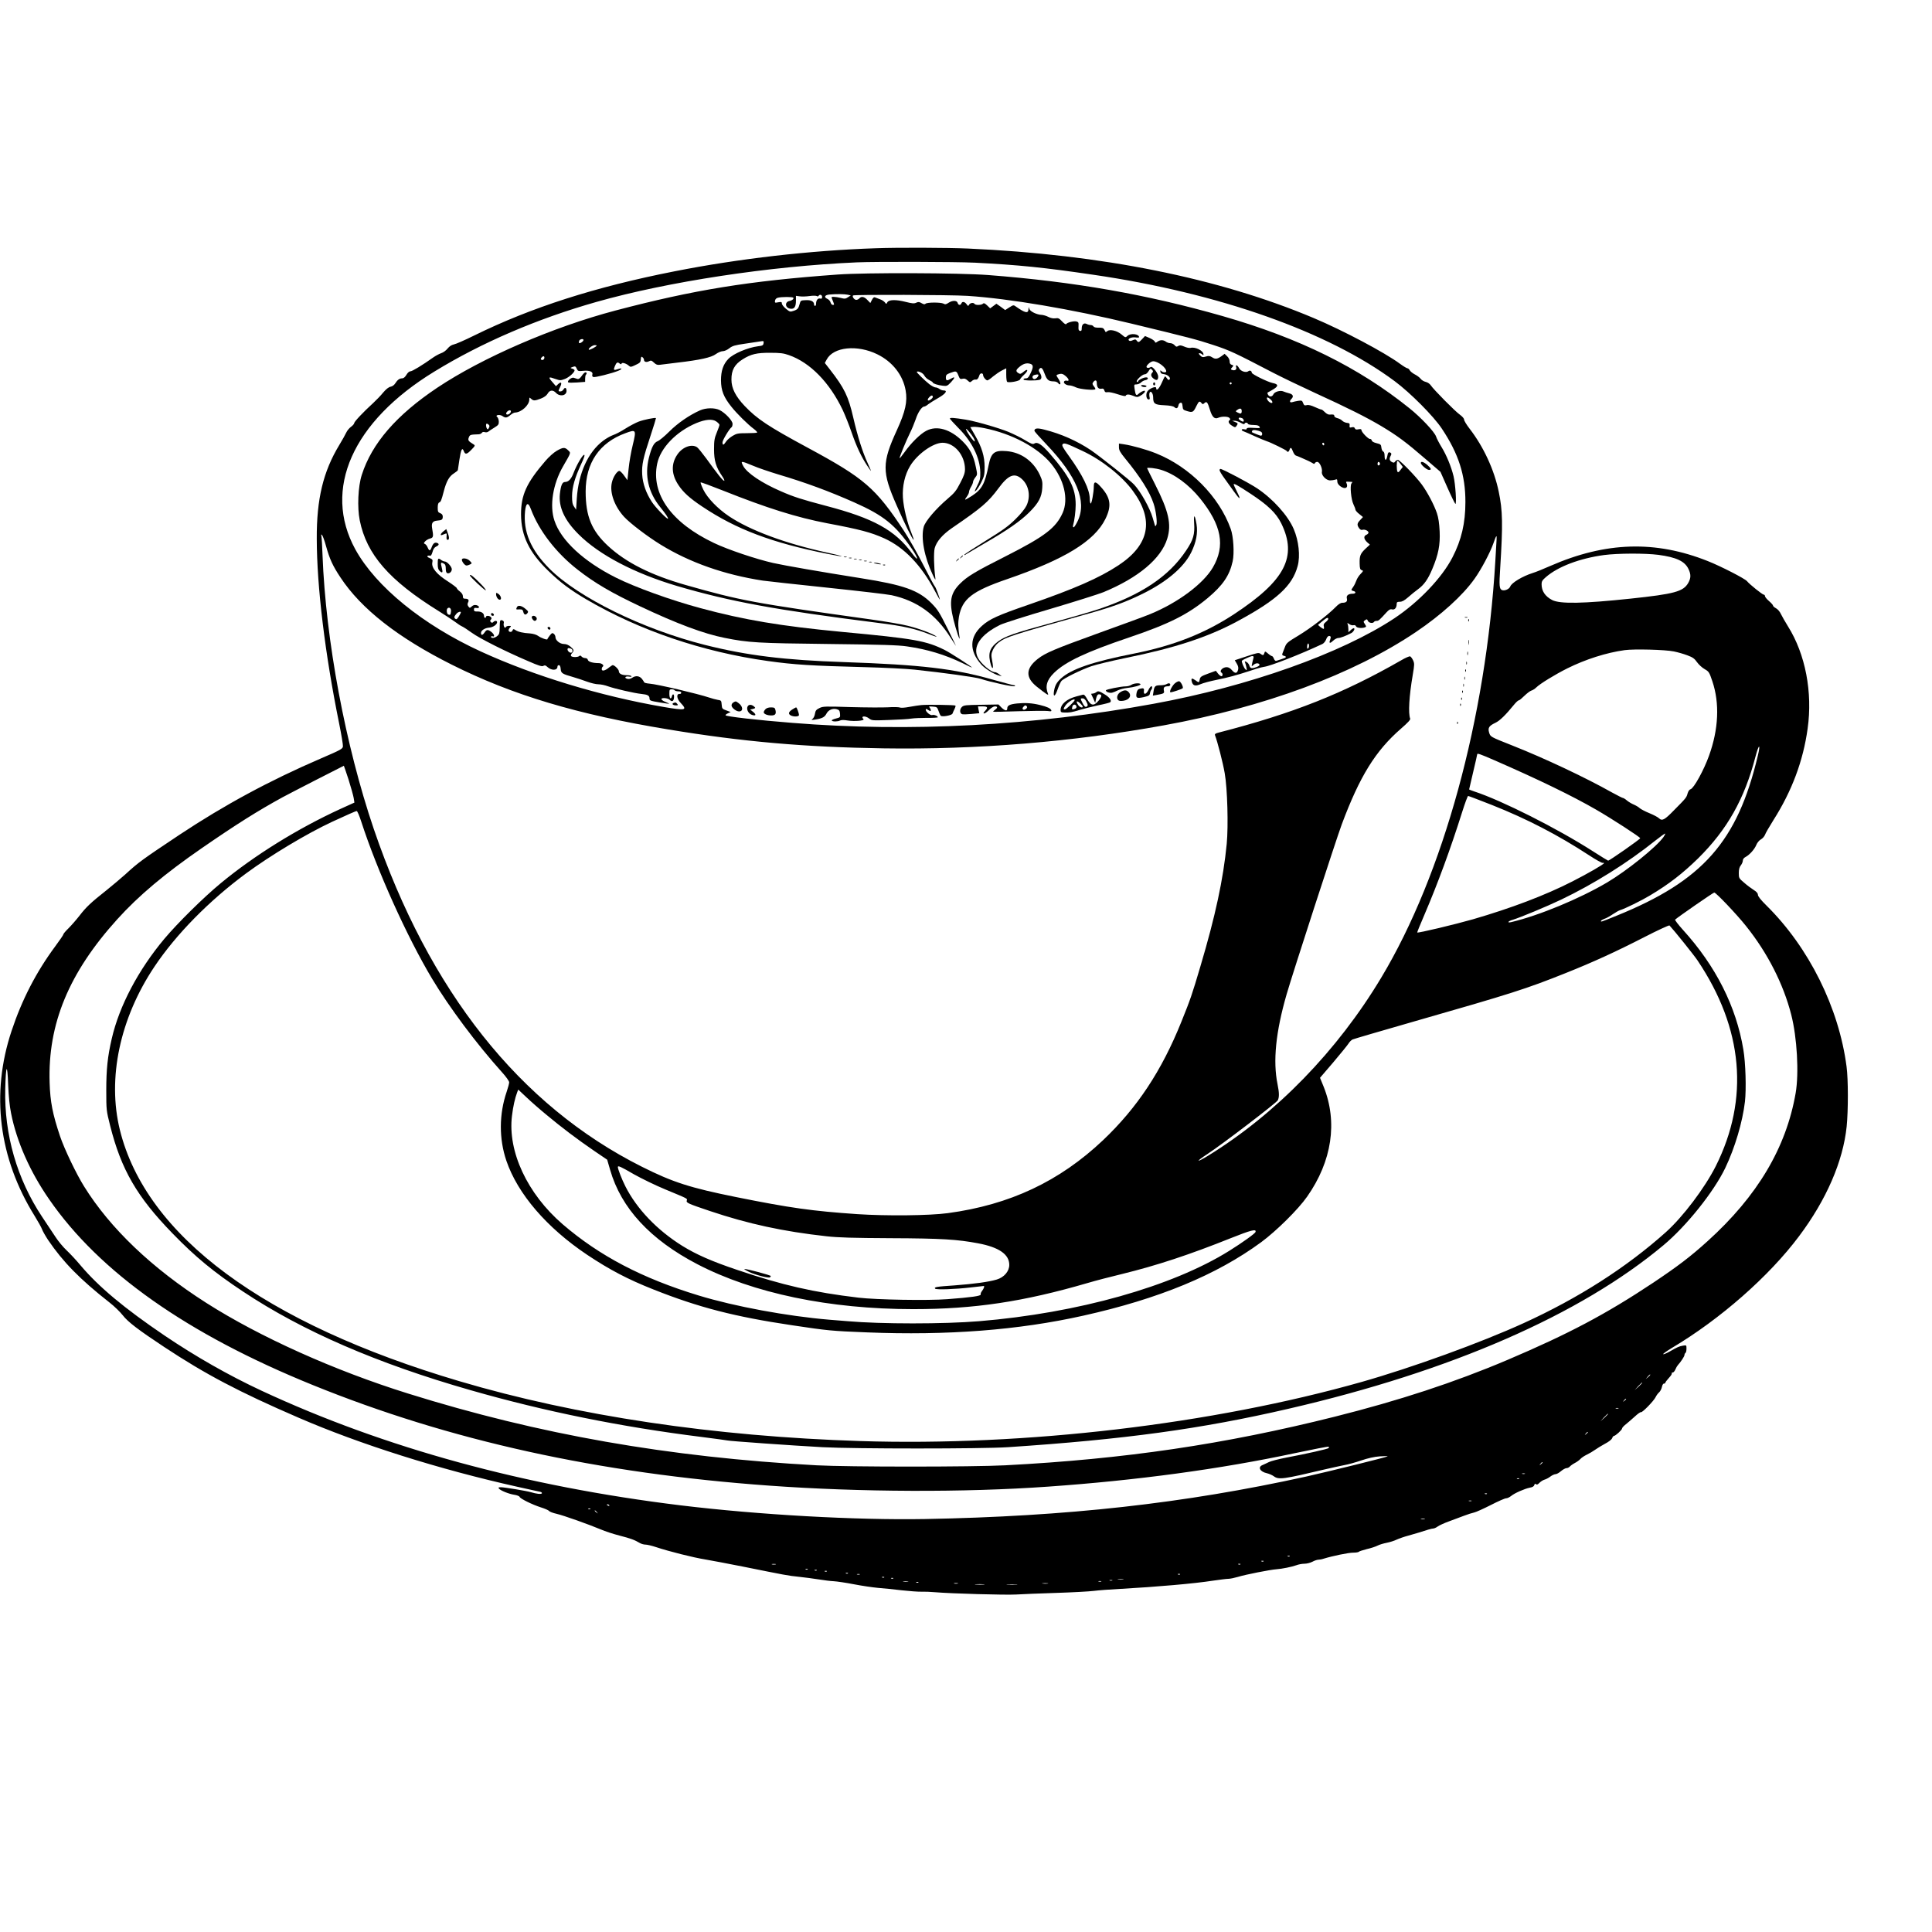 <?xml version="1.0" standalone="no"?>
<!DOCTYPE svg PUBLIC "-//W3C//DTD SVG 20010904//EN"
 "http://www.w3.org/TR/2001/REC-SVG-20010904/DTD/svg10.dtd">
<svg version="1.0" xmlns="http://www.w3.org/2000/svg"
 width="1920pt" height="1920pt" viewBox="0 0 1920 1920"
 preserveAspectRatio="xMidYMid meet">
<g transform="translate(0,1920) scale(0.1,-0.1)"
fill="#000000" stroke="none">
<path d="M8705 16733 c-654 -22 -1362 -103 -2000 -229 -789 -155 -1425 -359
-1992 -638 -93 -46 -184 -86 -203 -89 -23 -5 -44 -19 -62 -41 -15 -19 -44 -40
-64 -46 -20 -7 -55 -26 -78 -42 -110 -78 -209 -138 -227 -138 -12 0 -28 -14
-40 -35 -14 -23 -28 -35 -43 -35 -26 0 -46 -15 -69 -51 -9 -15 -28 -29 -45
-32 -20 -4 -45 -24 -74 -58 -23 -29 -68 -75 -98 -103 -102 -93 -190 -187 -190
-201 0 -7 -14 -24 -31 -36 -17 -12 -39 -38 -48 -58 -9 -20 -40 -75 -69 -123
-160 -264 -226 -537 -224 -933 1 -478 82 -1144 223 -1838 22 -109 39 -210 37
-225 -3 -24 -20 -34 -218 -119 -513 -221 -960 -463 -1405 -758 -372 -248 -406
-272 -539 -394 -45 -40 -130 -112 -190 -160 -152 -120 -200 -165 -266 -251
-32 -41 -81 -97 -109 -125 -28 -27 -51 -54 -51 -60 0 -6 -36 -59 -80 -118
-190 -257 -331 -529 -435 -842 -208 -624 -128 -1265 230 -1840 34 -55 67 -114
73 -132 6 -17 33 -65 60 -106 148 -218 317 -391 609 -620 48 -37 107 -95 133
-128 51 -66 153 -144 410 -314 411 -272 745 -448 1335 -703 611 -265 1399
-514 2175 -687 113 -25 215 -48 228 -50 13 -3 20 -10 17 -16 -7 -10 -55 -5
-110 12 -44 13 -262 49 -297 49 -25 0 -28 -3 -19 -14 17 -20 99 -53 153 -61
26 -4 49 -13 52 -21 7 -18 124 -76 211 -104 39 -12 75 -28 81 -35 5 -8 39 -21
75 -29 70 -16 319 -105 439 -155 41 -18 126 -46 189 -62 109 -28 147 -42 201
-74 14 -8 38 -15 55 -15 16 0 63 -11 105 -25 126 -42 371 -104 491 -123 63
-11 229 -42 369 -70 427 -86 451 -91 560 -102 58 -6 146 -18 197 -26 51 -8
118 -17 150 -18 32 -2 121 -15 198 -30 77 -15 185 -31 240 -36 55 -4 161 -15
235 -24 74 -8 162 -15 195 -14 33 1 94 -1 135 -5 163 -14 701 -29 807 -23 62
4 242 11 400 16 158 5 326 14 373 20 47 6 166 15 265 20 359 20 738 53 915 81
69 10 140 19 157 19 18 0 61 9 95 19 73 23 324 72 383 76 57 4 154 24 198 40
20 8 57 15 80 15 23 0 59 9 80 20 20 11 47 20 59 20 12 0 35 4 52 10 87 27
247 60 293 60 28 0 54 4 57 9 3 4 38 16 78 26 40 9 89 25 108 35 19 10 60 22
91 28 31 6 76 20 100 32 24 11 76 29 114 39 39 11 84 24 100 29 86 28 134 42
149 42 9 0 29 9 44 20 15 11 65 34 112 51 47 18 114 43 150 56 36 14 81 28
100 32 19 4 94 38 165 74 72 37 140 67 152 67 12 0 34 10 50 23 35 29 136 73
187 83 26 4 40 13 44 26 3 13 8 16 17 8 8 -7 18 -3 34 14 13 13 35 27 49 31
15 4 41 17 59 31 17 13 41 24 52 24 11 0 36 14 54 30 19 16 44 30 55 30 11 0
25 7 33 16 7 8 29 24 48 34 20 10 45 28 56 40 11 13 40 32 65 44 25 12 61 33
80 47 19 14 64 41 98 60 39 20 67 42 73 56 5 13 13 23 18 23 15 0 81 60 81 74
0 7 17 26 38 42 20 16 60 51 89 77 29 27 56 46 61 43 11 -7 126 110 145 149 8
17 24 39 36 49 11 10 23 34 27 52 3 19 12 34 20 34 8 0 14 4 14 9 0 5 16 26
35 47 19 20 32 40 29 45 -3 5 1 9 9 9 8 0 20 14 27 31 7 17 18 36 24 42 29 32
66 87 66 101 0 8 5 18 10 21 6 3 10 22 10 42 0 35 0 36 -35 30 -37 -6 -55 -14
-137 -61 -27 -15 -53 -26 -59 -24 -7 2 33 30 87 63 478 284 965 711 1263 1110
271 361 437 743 473 1090 16 160 16 468 -1 595 -76 584 -373 1183 -795 1600
-57 56 -86 93 -86 107 0 16 -13 31 -42 49 -24 15 -67 47 -95 72 -51 43 -53 46
-53 96 0 35 6 59 20 76 11 14 20 35 20 47 0 14 10 28 28 37 39 21 88 75 106
119 8 21 28 45 45 55 17 9 35 30 41 45 5 16 43 81 83 145 185 291 297 591 341
911 51 361 -22 740 -195 1016 -27 44 -59 99 -70 122 -11 25 -32 49 -49 58 -17
9 -30 21 -30 27 0 6 -18 26 -40 45 -22 19 -40 41 -40 49 0 8 -5 14 -11 14 -14
0 -142 103 -167 134 -21 26 -263 150 -390 200 -522 208 -1016 192 -1565 -48
-67 -30 -147 -62 -177 -71 -100 -32 -207 -96 -221 -133 -10 -26 -53 -45 -80
-37 -29 10 -32 41 -20 222 27 431 25 568 -15 758 -45 217 -150 444 -288 623
-31 40 -56 81 -56 92 0 11 -17 31 -42 49 -45 31 -261 249 -290 293 -10 15 -32
29 -50 33 -18 4 -41 18 -51 32 -10 13 -36 32 -58 43 -21 11 -43 29 -49 40 -6
11 -16 20 -23 20 -7 0 -40 20 -73 44 -151 112 -568 333 -858 455 -944 398
-2107 632 -3436 691 -200 9 -698 11 -915 3z m975 -143 c447 -23 693 -48 1189
-121 1245 -182 2331 -566 2991 -1057 156 -116 387 -348 469 -472 166 -249 235
-463 234 -730 0 -208 -39 -376 -129 -550 -104 -202 -333 -442 -576 -604 -526
-349 -1452 -678 -2393 -850 -1195 -219 -2426 -284 -3590 -190 -345 27 -665 64
-665 76 0 5 12 14 26 20 l25 12 -43 16 c-40 14 -43 18 -46 57 -3 40 -5 43 -40
48 -20 4 -57 13 -82 22 -117 39 -521 134 -595 139 -27 2 -51 8 -53 13 -2 6
-12 21 -23 35 -24 30 -63 34 -97 10 -15 -10 -32 -14 -48 -10 -35 9 -19 29 18
22 18 -3 27 -2 23 4 -3 6 -24 10 -46 10 -50 0 -79 15 -79 40 0 17 -43 60 -61
60 -4 0 -20 -11 -36 -23 -39 -33 -73 -41 -73 -17 0 11 5 22 10 25 18 11 -9 35
-39 35 -59 0 -104 13 -109 32 -2 11 -13 18 -27 18 -12 0 -28 7 -35 15 -9 11
-16 13 -24 5 -13 -13 -73 -13 -81 1 -4 5 0 18 9 28 23 25 20 36 -15 65 -20 17
-42 26 -65 26 -39 0 -84 36 -84 68 0 11 -7 26 -16 33 -14 12 -20 9 -40 -16
-13 -17 -24 -33 -24 -37 0 -11 -63 11 -93 33 -17 12 -47 21 -80 24 -69 4 -117
15 -144 33 -20 13 -24 12 -29 -2 -3 -9 -12 -16 -19 -16 -23 0 -28 20 -9 41 16
18 16 19 -9 19 -14 0 -28 -6 -30 -12 -9 -21 -27 13 -21 38 4 14 0 23 -12 28
-25 9 -27 3 -28 -70 -1 -56 -4 -68 -25 -85 -25 -21 -61 -25 -61 -8 0 6 7 9 15
5 25 -9 17 21 -11 43 -35 27 -48 26 -68 -4 -20 -30 -36 -32 -36 -5 0 25 39 50
83 53 37 3 77 30 77 54 0 16 -22 17 -38 1 -9 -9 -15 -9 -24 0 -9 9 -9 15 0 24
8 8 9 15 1 25 -13 15 -49 18 -49 3 0 -5 -4 -10 -10 -10 -5 0 -10 8 -10 19 0
27 -27 45 -66 44 -28 -1 -34 3 -34 19 0 16 5 19 25 16 34 -7 33 19 0 28 -18 4
-32 1 -46 -12 -20 -18 -21 -18 -35 0 -9 13 -10 24 -3 38 13 24 4 38 -27 38
-19 0 -24 5 -24 25 0 16 -11 32 -30 47 -16 12 -30 27 -30 32 0 6 -40 36 -89
68 -109 69 -164 134 -155 186 6 29 3 33 -26 46 -21 8 -28 16 -21 21 7 4 18 5
25 2 8 -3 16 10 24 37 7 29 19 46 36 54 29 13 33 27 11 36 -24 9 -40 -3 -54
-39 -15 -43 -25 -44 -41 -6 -6 16 -19 32 -27 35 -14 6 -13 9 2 26 10 11 32 24
49 28 33 9 35 19 20 104 -8 49 5 70 50 74 48 4 56 10 56 40 0 17 -8 27 -25 34
-22 8 -25 16 -25 55 0 30 5 47 14 51 17 7 22 19 46 111 26 100 54 149 100 178
22 14 40 29 40 33 0 4 7 49 15 101 16 104 28 130 44 88 14 -37 30 -34 76 14
37 38 39 42 21 53 -52 32 -58 40 -47 69 11 27 14 28 99 31 12 1 26 7 31 15 5
8 16 11 30 6 11 -3 26 -1 33 5 7 6 34 24 60 40 41 25 46 32 45 62 -1 18 -8 38
-16 44 -25 19 24 28 51 10 31 -22 45 -20 80 9 16 14 37 25 46 25 62 1 142 73
142 129 0 23 1 23 18 8 24 -22 36 -21 97 2 33 13 55 29 66 47 21 39 54 42 84
10 38 -41 105 -29 105 19 0 32 -16 40 -30 15 -6 -11 -20 -20 -30 -20 -24 0
-24 1 -3 45 20 42 11 56 -20 28 l-22 -21 -38 44 c-42 48 -36 53 35 27 44 -15
49 -15 92 1 41 16 96 65 96 86 0 5 -10 12 -22 16 -22 7 -22 7 -3 15 31 12 35
11 47 -16 11 -24 15 -25 67 -20 62 6 99 -11 87 -40 -3 -9 1 -18 10 -22 17 -6
184 36 248 62 45 19 41 32 -5 16 -40 -14 -45 -9 -29 29 16 39 27 45 47 28 12
-10 17 -10 20 -1 5 14 48 1 74 -23 14 -12 20 -12 50 2 61 28 64 31 67 63 3 27
6 30 18 20 8 -6 14 -18 14 -26 0 -20 25 -26 50 -13 19 10 26 8 49 -14 21 -20
34 -25 61 -21 19 3 96 12 170 21 225 26 339 51 384 85 22 16 53 29 69 29 16 0
44 12 65 29 31 24 55 31 153 45 64 9 133 20 153 23 35 6 38 4 34 -18 -3 -21
-10 -25 -54 -30 -103 -13 -247 -74 -296 -126 -51 -53 -73 -119 -73 -213 1
-101 26 -166 104 -263 53 -67 163 -176 224 -221 21 -16 35 -32 31 -35 -3 -3
-49 -6 -102 -6 -87 0 -102 -3 -142 -27 -25 -15 -54 -40 -65 -57 -24 -37 -35
-39 -35 -7 0 22 70 138 91 151 5 4 9 18 9 33 0 32 -73 109 -129 137 -49 24
-135 23 -194 -3 -106 -47 -222 -127 -306 -211 -47 -47 -99 -90 -116 -96 -36
-14 -59 -57 -86 -163 -45 -177 -6 -347 114 -494 53 -66 81 -107 75 -113 -8 -8
-126 114 -160 167 -57 87 -91 182 -96 273 -5 98 9 162 84 388 31 93 54 170 53
172 -8 7 -122 -16 -172 -35 -29 -11 -88 -42 -131 -69 -43 -28 -99 -57 -124
-65 -25 -9 -69 -34 -98 -56 -150 -113 -246 -324 -262 -575 l-7 -110 -20 30
c-16 23 -20 46 -20 105 1 89 27 181 90 317 31 65 39 93 30 93 -16 0 -74 -99
-105 -180 -23 -61 -51 -90 -85 -90 -27 0 -41 -31 -51 -118 -14 -131 46 -263
186 -402 205 -205 555 -388 980 -514 528 -155 982 -238 1995 -366 252 -31 375
-59 515 -115 47 -19 76 -27 66 -20 -36 27 -171 78 -281 105 -60 16 -227 44
-370 64 -1174 164 -1294 187 -1840 342 -347 99 -593 223 -772 388 -164 152
-223 296 -223 542 0 284 137 485 395 579 107 40 110 36 73 -118 -17 -67 -35
-173 -41 -236 l-12 -113 -33 46 c-18 25 -39 46 -47 46 -23 0 -64 -63 -75 -118
-22 -99 27 -234 122 -338 59 -64 232 -196 364 -277 290 -178 632 -298 1014
-357 36 -5 324 -37 640 -70 316 -33 604 -67 640 -75 253 -55 440 -190 586
-421 22 -34 45 -70 52 -80 7 -11 -29 64 -80 166 -83 167 -99 192 -162 256
-129 129 -276 181 -701 248 -403 64 -748 124 -871 151 -168 38 -449 132 -589
199 -423 201 -627 486 -564 788 33 157 189 319 388 403 92 38 161 44 200 16
17 -12 31 -27 31 -33 0 -6 -12 -41 -27 -77 -23 -56 -27 -81 -27 -166 0 -113
19 -176 80 -266 19 -28 28 -49 20 -47 -15 3 -63 64 -176 220 -39 53 -80 104
-92 113 -54 37 -147 3 -198 -74 -62 -92 -58 -196 12 -301 48 -73 113 -132 238
-215 338 -226 694 -360 1248 -470 74 -15 135 -25 138 -23 2 2 -65 19 -149 37
-409 89 -763 220 -973 361 -113 76 -213 180 -254 263 -18 37 -30 70 -27 73 3
3 101 -33 219 -80 439 -175 735 -268 1038 -326 324 -61 435 -90 568 -150 198
-90 366 -265 503 -523 27 -51 49 -89 49 -86 0 14 -41 123 -48 129 -5 3 -57
100 -116 215 -59 116 -146 269 -193 340 -281 426 -392 522 -960 828 -389 210
-499 283 -623 413 -90 95 -131 176 -131 261 -1 94 31 152 111 202 82 52 142
66 275 65 98 0 132 -4 185 -23 210 -73 404 -271 535 -546 23 -49 63 -149 88
-222 49 -141 97 -243 154 -329 20 -30 37 -54 39 -54 1 0 -13 34 -32 75 -52
112 -100 264 -144 454 -49 213 -88 294 -233 480 l-50 64 19 35 c67 125 304
149 503 51 151 -74 254 -206 281 -358 20 -111 -2 -210 -87 -396 -149 -325
-149 -415 -2 -748 82 -186 154 -333 168 -341 5 -3 -5 27 -21 67 -43 105 -78
249 -85 352 -7 113 19 228 72 315 71 118 229 230 322 230 118 0 222 -123 223
-262 0 -37 -10 -67 -47 -137 -40 -79 -58 -100 -126 -158 -116 -99 -221 -222
-237 -278 -30 -109 6 -301 89 -476 26 -55 30 -59 26 -29 -14 100 -17 252 -6
293 19 67 77 134 171 199 298 204 359 256 463 396 99 135 161 158 235 89 68
-63 86 -172 43 -262 -15 -31 -57 -83 -110 -135 -71 -70 -124 -108 -294 -213
-113 -70 -210 -133 -214 -140 -4 -7 6 -4 21 7 16 10 99 59 185 109 221 127
354 220 441 307 92 92 123 151 128 242 4 59 0 75 -25 130 -65 137 -186 223
-330 235 -121 10 -153 -15 -178 -139 -37 -186 -67 -241 -165 -305 -35 -23 -66
-40 -68 -38 -2 2 5 16 17 31 11 15 21 35 21 45 0 10 9 33 20 51 11 18 20 40
20 49 0 9 10 29 22 44 22 28 22 29 5 108 -22 110 -59 181 -131 252 -121 120
-254 159 -359 105 -60 -30 -154 -123 -218 -214 -27 -38 -49 -64 -49 -59 0 16
65 173 103 250 19 37 44 99 57 136 22 69 61 127 85 127 7 0 25 10 40 23 16 12
60 40 99 62 74 42 97 75 54 75 -13 0 -32 7 -42 15 -11 8 -28 15 -39 15 -11 0
-38 15 -61 32 -50 40 -130 118 -125 123 13 12 62 -11 75 -37 8 -16 30 -36 49
-45 19 -9 35 -20 35 -24 0 -10 50 -27 99 -32 40 -5 46 -3 82 35 43 46 43 61 0
35 -41 -24 -51 -21 -51 12 0 24 6 31 43 45 59 22 63 21 81 -24 14 -36 19 -40
42 -34 18 5 32 0 49 -16 24 -22 26 -22 44 -6 10 10 27 16 36 14 17 -3 28 10
39 45 7 22 36 22 36 0 0 -19 28 -53 43 -53 6 0 31 17 56 39 26 21 65 48 89 60
l42 21 0 -64 c0 -36 4 -67 9 -71 20 -11 123 8 128 24 3 9 21 30 40 47 45 40
41 68 -4 30 -28 -23 -35 -25 -52 -14 -29 18 -26 32 10 62 35 30 69 41 103 32
36 -9 38 -30 10 -91 -21 -45 -30 -55 -51 -55 -14 0 -23 -5 -21 -12 4 -11 123
-13 161 -2 21 7 22 37 1 69 -13 20 -14 28 -4 40 18 21 32 6 54 -55 20 -55 38
-70 87 -70 19 0 37 -7 45 -17 7 -10 16 -15 20 -11 7 8 -5 37 -28 70 -14 20
-12 23 24 32 20 4 34 0 57 -20 35 -29 41 -55 12 -47 -10 3 -22 -1 -26 -8 -10
-16 21 -39 54 -39 13 0 43 -9 65 -20 38 -18 178 -31 191 -18 3 3 -3 16 -14 29
-16 20 -17 28 -6 42 18 25 35 21 35 -9 0 -41 16 -62 44 -57 18 4 26 0 31 -17
5 -17 13 -21 32 -17 14 3 60 -7 101 -21 53 -17 77 -22 80 -14 5 16 36 15 78
-3 31 -13 39 -13 63 0 31 16 57 43 48 51 -6 7 -46 -13 -66 -33 -19 -19 -27 -7
-35 50 -7 46 -6 47 18 47 14 0 35 9 45 19 11 11 30 21 42 23 29 4 37 28 9 28
-27 0 -80 -27 -80 -41 0 -6 -5 -7 -11 -3 -16 9 50 74 76 74 13 0 28 12 39 31
17 28 20 30 34 15 13 -12 13 -19 4 -28 -19 -19 -14 -41 13 -61 30 -22 45 -15
45 21 0 33 -56 106 -73 95 -18 -11 -36 -12 -42 -2 -9 14 41 59 65 59 48 0 130
-63 130 -100 0 -14 -33 -13 -49 3 -10 10 -12 8 -9 -8 2 -14 12 -21 35 -23 37
-4 72 -37 56 -53 -8 -8 -15 -6 -25 10 -7 11 -16 21 -19 21 -4 0 -19 -29 -34
-65 -26 -59 -55 -86 -55 -51 0 24 -72 -6 -89 -36 -17 -29 -8 -78 14 -78 11 0
14 7 9 25 -3 14 -3 32 0 41 11 28 36 -4 36 -45 0 -63 16 -74 111 -78 59 -3 89
-9 101 -20 20 -18 34 -10 40 22 2 11 11 21 20 23 13 2 17 -5 20 -34 3 -34 6
-38 48 -50 52 -15 60 -11 90 52 24 48 31 52 50 29 12 -14 15 -14 30 0 22 20
31 9 54 -67 22 -72 46 -96 82 -80 35 16 99 15 113 -2 8 -10 9 -16 1 -21 -19
-12 -10 -35 23 -55 30 -19 33 -19 45 -3 17 24 16 28 -15 40 l-28 11 25 1 c14
0 41 -9 60 -20 22 -14 36 -17 38 -10 5 15 29 14 34 -1 2 -6 25 -11 54 -11 44
0 63 -9 64 -28 0 -4 -29 -4 -65 -1 -48 3 -65 1 -65 -8 0 -8 -8 -10 -25 -6 -28
7 -35 -11 -7 -20 9 -3 60 -25 112 -49 52 -23 106 -46 120 -50 35 -10 194 -88
198 -97 7 -15 21 -8 27 12 9 29 19 25 34 -16 7 -19 20 -38 29 -41 10 -3 35
-13 57 -23 22 -10 51 -23 65 -29 14 -6 33 -17 44 -23 15 -10 19 -10 23 0 3 6
13 12 24 12 23 0 52 -64 46 -99 -7 -33 40 -83 79 -85 16 0 39 3 52 7 19 7 22
5 22 -17 0 -44 82 -89 96 -52 3 8 1 23 -4 33 -9 16 -6 18 21 16 18 -1 34 -2
36 -2 2 -1 -2 -7 -8 -15 -17 -21 -4 -162 20 -209 10 -21 19 -44 19 -51 0 -8
17 -28 38 -44 l37 -30 -27 -29 c-32 -33 -34 -49 -12 -81 11 -15 22 -21 34 -17
23 7 60 -10 60 -28 0 -7 -10 -17 -22 -22 -29 -13 -25 -42 9 -74 l27 -23 -43
-40 c-52 -49 -61 -72 -59 -148 1 -49 5 -61 21 -66 17 -5 17 -8 -12 -38 -17
-17 -36 -47 -42 -66 -7 -19 -20 -47 -31 -62 -23 -33 -23 -34 2 -41 29 -7 25
-27 -6 -27 -44 0 -67 -18 -59 -47 7 -30 -7 -43 -45 -43 -17 0 -40 -15 -67 -43
-74 -76 -246 -208 -368 -282 -110 -66 -121 -75 -136 -116 -9 -24 -20 -52 -24
-62 -6 -14 -2 -20 14 -24 32 -8 26 -18 -20 -32 -23 -7 -47 -15 -55 -18 -8 -3
-18 5 -24 21 -5 14 -14 26 -19 26 -5 0 -23 11 -39 25 -30 25 -31 25 -37 5 -7
-24 -15 -25 -40 -6 -16 12 -34 8 -136 -26 l-118 -39 20 -34 c14 -23 18 -42 13
-60 -10 -39 -30 -41 -60 -6 -18 21 -35 31 -54 31 -41 0 -76 -39 -50 -55 14 -9
12 -35 -2 -35 -7 0 -22 12 -34 27 l-21 27 -77 -28 c-68 -25 -78 -32 -83 -57
-7 -35 -7 -35 -45 -8 -34 24 -43 20 -34 -15 10 -40 35 -48 87 -25 24 11 98 31
164 44 105 21 204 48 310 83 17 5 53 17 80 26 28 9 64 18 80 20 59 7 359 124
576 226 14 6 31 27 38 46 11 31 29 43 44 28 3 -3 1 -17 -4 -31 -14 -37 -3 -41
29 -10 16 15 39 27 52 27 20 0 76 21 129 49 20 10 37 39 28 47 -4 4 -18 -3
-32 -16 l-25 -23 0 30 c0 17 -3 39 -7 49 -6 16 -5 16 16 2 12 -9 31 -14 42
-11 11 3 21 -1 25 -11 6 -16 57 -22 89 -10 14 6 14 9 -1 32 -16 24 -16 26 2
39 17 12 20 11 28 -7 9 -21 50 -28 61 -10 3 6 15 10 26 10 19 0 27 7 97 84 26
28 38 35 57 30 26 -6 45 17 45 55 0 17 6 21 31 21 23 0 45 12 83 45 28 25 71
60 96 78 62 45 101 100 144 203 61 145 79 239 73 374 -4 80 -12 135 -27 180
-28 83 -95 210 -151 286 -58 79 -218 244 -237 244 -8 0 -20 -7 -27 -16 -9 -14
-16 -14 -33 -5 -24 13 -28 32 -11 63 8 16 8 22 -2 29 -19 11 -26 4 -33 -36 -9
-47 -26 -45 -26 4 0 24 -5 41 -14 44 -8 3 -16 21 -18 39 -3 30 -7 34 -48 44
-29 7 -46 17 -48 28 -2 9 -10 15 -17 14 -16 -3 -85 68 -85 88 0 10 -9 12 -30
8 -22 -5 -31 -2 -36 10 -4 11 -13 14 -30 10 -21 -5 -24 -3 -22 17 3 20 -2 25
-27 27 -16 2 -38 12 -47 22 -9 10 -31 21 -48 25 -16 4 -30 13 -30 21 0 15 -9
17 -47 14 -13 -1 -33 10 -46 24 -14 14 -29 26 -34 26 -6 0 -36 11 -66 25 -37
17 -64 24 -81 19 -22 -5 -27 -2 -36 21 -9 25 -14 27 -48 22 -20 -3 -47 -9 -59
-13 -27 -8 -31 10 -8 33 24 24 14 46 -25 55 -19 5 -44 13 -55 18 -30 14 -88
-2 -100 -28 -12 -27 -41 -29 -54 -3 -8 14 -7 20 3 24 8 3 33 18 56 32 47 30
43 48 -13 59 -49 10 -207 88 -207 102 0 18 -19 27 -33 16 -23 -19 -77 -2 -93
29 -17 33 -39 40 -29 9 7 -23 -14 -36 -41 -26 -15 6 -15 8 0 25 17 18 16 20
-3 26 -15 4 -21 15 -21 34 0 16 -10 37 -25 51 l-25 24 -28 -21 c-43 -31 -64
-35 -95 -14 -24 15 -35 17 -63 8 -31 -9 -38 -8 -57 11 -16 17 -18 22 -6 22 8
0 20 -5 27 -12 9 -9 12 -9 12 0 0 37 -82 78 -129 65 -12 -3 -40 3 -62 13 -33
14 -44 15 -60 6 -16 -10 -22 -9 -36 8 -10 11 -29 20 -43 20 -14 0 -34 7 -44
15 -25 19 -56 19 -83 0 -19 -13 -22 -13 -27 1 -3 8 -26 24 -51 35 l-46 20 -28
-30 c-33 -35 -39 -37 -55 -15 -10 13 -16 14 -39 3 -20 -9 -31 -9 -38 -2 -17
17 27 36 67 30 19 -3 34 -2 34 2 0 33 -84 43 -116 13 -19 -18 -20 -18 -58 14
-44 38 -116 55 -141 34 -9 -7 -16 -11 -18 -9 -1 2 -7 13 -13 24 -9 16 -21 20
-55 19 -28 -1 -47 4 -52 12 -4 8 -17 14 -28 14 -11 0 -29 5 -40 11 -27 14 -49
-5 -49 -43 0 -23 -4 -29 -17 -26 -14 3 -17 12 -15 46 2 37 0 42 -22 48 -26 6
-92 -11 -101 -27 -4 -5 -22 7 -40 27 -29 31 -39 36 -67 31 -21 -3 -47 2 -70
14 -21 11 -50 19 -65 20 -48 1 -117 34 -124 60 -7 23 -7 23 -8 -3 -2 -46 -33
-39 -124 25 -25 18 -26 18 -67 -8 l-41 -26 -43 32 -44 31 -31 -23 -31 -23 -30
29 c-23 22 -33 26 -42 17 -15 -15 -74 -16 -83 -2 -10 16 -43 11 -54 -7 -9 -17
-11 -16 -26 5 -19 25 -43 29 -51 7 -9 -22 -31 -18 -37 5 -7 26 -52 27 -91 1
-24 -16 -34 -18 -50 -8 -27 14 -163 14 -178 -1 -8 -8 -18 -7 -39 5 -23 14 -33
15 -54 5 -21 -10 -40 -8 -104 8 -98 25 -168 23 -183 -4 -10 -19 -11 -19 -24
-1 -8 10 -28 24 -46 30 -18 7 -41 16 -50 19 -12 6 -21 -1 -33 -24 l-16 -31
-29 30 c-31 34 -61 39 -80 16 -7 -8 -21 -15 -31 -15 -19 0 -43 33 -32 44 11
10 967 7 1138 -4 421 -28 1028 -131 1630 -276 562 -136 649 -158 809 -211 168
-55 216 -78 596 -276 91 -47 278 -137 415 -200 328 -150 512 -242 665 -333
155 -93 242 -157 434 -323 l151 -130 69 -156 c38 -86 74 -159 79 -162 14 -9 1
196 -18 275 -23 95 -70 209 -119 289 -24 39 -49 87 -55 106 -16 46 -149 188
-264 280 -506 407 -1094 697 -1857 916 -756 216 -1473 342 -2330 408 -287 22
-1218 25 -1495 5 -886 -64 -1429 -152 -2210 -358 -621 -164 -1322 -468 -1770
-767 -406 -272 -650 -553 -750 -867 -37 -114 -46 -323 -20 -451 68 -339 293
-597 785 -902 63 -39 135 -87 160 -105 25 -19 56 -40 70 -46 14 -6 59 -35 100
-65 78 -56 327 -182 559 -281 105 -46 138 -56 151 -47 14 8 22 6 40 -11 41
-38 100 -36 100 4 0 8 6 14 14 14 10 0 16 -13 18 -37 3 -43 14 -50 123 -81 39
-11 101 -32 139 -46 38 -14 88 -26 112 -26 24 0 67 -9 96 -20 63 -23 263 -69
332 -76 62 -6 80 -16 81 -45 0 -21 8 -24 98 -39 53 -9 97 -15 97 -13 0 2 -18
10 -40 19 -23 9 -39 22 -37 28 6 16 66 9 84 -10 22 -21 38 -12 41 24 4 35 -13
44 -21 12 -9 -36 -25 -21 -25 25 0 41 2 45 23 45 13 0 27 -4 30 -10 3 -5 19
-10 36 -10 18 0 29 -5 29 -14 0 -8 -8 -13 -17 -12 -34 2 -28 -48 11 -89 70
-74 52 -78 -171 -40 -622 107 -1283 307 -1813 550 -578 265 -1045 645 -1249
1016 -327 597 -28 1270 786 1767 470 288 1022 525 1611 692 712 202 1721 355
2587 393 182 8 991 6 1165 -3z m-1255 -319 l30 -7 -28 -18 c-23 -16 -33 -17
-71 -7 -25 6 -56 11 -71 11 -25 0 -25 0 -10 -36 18 -45 18 -44 0 -44 -8 0 -17
11 -21 24 -3 13 -16 28 -30 35 -39 17 -30 39 19 44 68 6 150 5 182 -2z m-290
-11 c11 18 35 11 35 -11 0 -16 -5 -20 -20 -16 -22 6 -40 -17 -40 -52 0 -12 -4
-21 -10 -21 -5 0 -10 6 -10 14 0 30 -30 46 -82 43 -50 -2 -52 -3 -61 -37 -12
-46 -21 -57 -63 -70 -31 -11 -37 -9 -74 22 -22 18 -40 41 -40 52 0 16 -5 17
-36 12 -33 -7 -35 -5 -32 15 2 15 12 26 28 30 37 10 148 10 154 0 7 -11 -13
-28 -38 -32 -51 -10 -44 -71 10 -77 38 -5 54 19 54 80 l0 48 38 -5 c20 -3 64
-2 97 3 34 5 65 4 72 0 6 -5 14 -5 18 2z m-2337 -442 c-5 -15 -35 -34 -43 -27
-3 4 -3 14 1 23 7 18 48 23 42 4z m132 -52 c0 -10 -72 -48 -78 -41 -10 10 36
45 59 45 10 0 19 -2 19 -4z m-520 -120 c0 -18 -17 -29 -30 -21 -8 5 -7 11 1
21 15 18 29 18 29 0z m4910 -173 c-1 -19 -30 -45 -45 -40 -20 8 -19 34 3 40
28 8 42 7 42 0z m1920 -83 c0 -5 -4 -10 -10 -10 -5 0 -10 5 -10 10 0 6 5 10
10 10 6 0 10 -4 10 -10z m-2970 -135 c0 -12 -28 -35 -44 -35 -11 0 -6 19 10
34 19 20 34 20 34 1z m3358 -26 c28 -25 19 -46 -11 -26 -22 15 -36 47 -20 47
5 0 19 -9 31 -21z m-288 -114 c0 -27 -10 -31 -42 -14 -21 11 -21 12 -3 25 28
21 45 17 45 -11z m-7270 -20 c-15 -18 -40 -20 -40 -4 0 7 8 18 18 25 22 16 40
1 22 -21z m7274 -51 c15 -6 23 -34 10 -34 -13 0 -44 21 -44 30 0 11 11 13 34
4z m-7486 -66 c8 -8 8 -17 0 -31 -8 -16 -12 -17 -19 -6 -11 18 -12 49 -1 49 4
0 13 -5 20 -12z m7674 -69 c16 -9 15 -39 -2 -39 -8 0 -82 30 -89 35 -1 2 0 9
4 15 7 12 55 5 87 -11z m628 -125 c0 -8 -4 -12 -10 -9 -5 3 -10 10 -10 16 0 5
5 9 10 9 6 0 10 -7 10 -16z m758 -194 l23 -30 -23 -30 c-16 -22 -24 -27 -30
-18 -10 17 -10 108 0 108 5 0 18 -13 30 -30z m-6435 -18 c50 -22 164 -60 252
-87 270 -80 505 -167 755 -278 291 -129 409 -224 571 -460 69 -100 71 -139 2
-45 -169 230 -383 348 -858 472 -235 62 -318 88 -445 144 -190 82 -339 182
-375 253 -27 51 -23 51 98 1z m6230 24 c3 -8 -1 -17 -9 -20 -9 -4 -14 1 -14
14 0 23 15 27 23 6z m-10473 -823 c36 -129 66 -195 143 -311 206 -313 573
-600 1108 -868 603 -302 1248 -495 2150 -643 736 -122 1353 -176 2139 -188
929 -14 1878 64 2782 228 1001 181 1885 508 2509 928 252 170 464 362 582 528
68 95 155 260 188 353 28 80 35 90 32 42 -1 -20 -7 -120 -13 -222 -92 -1561
-516 -3107 -1133 -4135 -437 -729 -1045 -1354 -1722 -1771 -121 -74 -125 -60
-5 18 147 96 687 509 699 534 15 33 14 74 -3 159 -47 230 -18 519 90 893 57
199 491 1535 548 1689 179 479 335 731 589 952 69 60 96 89 91 100 -20 53 -11
220 26 436 17 101 17 112 3 143 -9 19 -22 36 -29 39 -8 3 -49 -15 -91 -40
-574 -329 -1076 -528 -1811 -717 -35 -9 -42 -15 -37 -28 24 -62 79 -275 96
-376 27 -152 37 -525 20 -702 -34 -351 -113 -718 -262 -1219 -83 -280 -97
-322 -189 -550 -196 -487 -438 -853 -777 -1175 -433 -410 -927 -643 -1543
-726 -184 -25 -612 -29 -900 -10 -449 31 -660 60 -1207 170 -455 92 -625 146
-934 301 -1214 609 -2115 1745 -2665 3358 -281 828 -477 1873 -509 2722 -3 88
-8 171 -11 185 -4 19 -3 22 6 13 7 -6 25 -55 40 -110z m13241 -87 c178 -24
261 -63 298 -139 27 -55 26 -92 -2 -141 -49 -85 -138 -109 -572 -155 -471 -50
-702 -54 -780 -14 -70 37 -105 89 -105 158 0 27 8 40 43 70 121 105 336 186
577 219 138 18 408 19 541 2z m-11999 -561 c-4 -36 -7 -39 -27 -32 -15 6 -21
48 -8 61 17 17 38 0 35 -29z m98 -11 c0 -4 -9 -22 -21 -41 -17 -27 -24 -31
-35 -22 -14 12 -12 22 14 52 15 16 42 24 42 11z m8620 -65 c0 -6 -11 -20 -25
-31 -19 -15 -24 -25 -19 -44 3 -13 2 -24 -2 -24 -12 1 -60 38 -54 42 3 2 22
18 43 36 39 33 57 40 57 21z m-199 -292 c-8 -8 -11 -4 -11 14 0 33 14 47 18
19 2 -12 -1 -27 -7 -33z m-7327 -3 c18 -7 21 -30 6 -39 -13 -8 -40 13 -40 31
0 15 10 17 34 8z m10961 -28 c39 -8 99 -25 135 -39 52 -19 70 -32 95 -68 17
-24 51 -55 76 -69 42 -24 46 -31 76 -120 74 -219 62 -477 -33 -740 -51 -143
-151 -324 -183 -333 -12 -3 -23 -19 -30 -42 -11 -41 -14 -45 -134 -166 -96
-99 -119 -110 -150 -81 -12 12 -55 34 -96 51 -40 16 -83 39 -95 49 -11 11 -38
27 -59 36 -22 9 -52 27 -69 41 -16 14 -34 25 -40 25 -5 0 -54 25 -109 55 -261
147 -670 340 -989 466 -225 89 -218 86 -232 131 -13 46 0 65 65 96 41 19 102
79 180 175 21 26 43 47 50 47 7 0 32 21 57 46 25 24 55 47 68 51 12 3 35 17
50 32 36 36 186 128 308 189 181 90 388 156 569 181 95 13 404 5 490 -13z
m-4179 -68 c-4 -13 -9 -36 -13 -53 -6 -30 -6 -30 15 -12 22 20 53 20 59 1 4
-12 -47 -34 -77 -34 -11 0 -20 10 -24 25 -3 13 -16 30 -28 36 -19 10 -20 9
-14 -7 4 -11 10 -32 13 -49 6 -27 5 -29 -10 -17 -15 13 -43 80 -35 86 14 13
87 45 102 46 14 0 17 -5 12 -22z m5013 -968 c-203 -854 -547 -1243 -1403
-1590 -163 -66 -156 -63 -156 -52 0 4 16 14 35 21 19 6 56 27 82 45 27 18 60
37 73 41 50 15 212 95 297 146 188 112 323 217 477 367 290 286 463 592 572
1014 33 126 53 132 23 8z m-2616 -46 c442 -193 769 -352 1007 -489 158 -91
440 -274 440 -285 0 -10 -309 -226 -319 -223 -4 1 -71 42 -149 92 -357 229
-910 507 -1179 595 -29 10 -53 19 -53 21 0 2 18 79 40 172 22 92 40 171 40
176 0 14 23 6 173 -59z m-11389 -192 c24 -76 47 -159 51 -183 l7 -45 -139 -63
c-427 -196 -854 -461 -1189 -738 -170 -140 -430 -397 -561 -553 -258 -308
-447 -665 -522 -990 -42 -179 -55 -308 -55 -515 0 -198 1 -202 38 -350 110
-438 267 -709 621 -1073 225 -232 410 -385 700 -577 591 -393 1333 -715 2260
-980 735 -211 1495 -365 2295 -465 135 -17 251 -33 258 -35 18 -6 650 -51 947
-67 320 -17 1579 -17 1840 0 1160 77 1921 181 2790 382 1613 372 2900 934
3726 1625 230 192 501 532 614 767 97 203 172 457 196 660 14 125 7 384 -16
518 -71 427 -273 829 -600 1189 -47 52 -82 98 -78 102 27 25 379 269 389 269
17 0 222 -215 315 -332 215 -268 372 -577 450 -882 58 -226 78 -580 44 -778
-94 -543 -379 -1024 -876 -1473 -170 -154 -297 -250 -539 -412 -469 -312 -841
-509 -1450 -768 -526 -223 -1071 -402 -1716 -564 -1097 -275 -2088 -421 -3274
-483 -324 -17 -1563 -17 -1875 0 -1475 81 -2758 306 -4059 713 -734 229 -1476
563 -2006 901 -541 345 -956 741 -1216 1160 -78 126 -195 370 -238 498 -73
218 -97 338 -103 530 -19 584 191 1092 671 1623 214 237 472 453 841 708 351
242 555 370 805 507 68 37 602 311 607 312 1 0 22 -62 47 -138z m11363 -252
c352 -140 656 -298 967 -501 67 -44 127 -77 133 -74 7 2 13 1 13 -3 0 -11
-160 -103 -315 -182 -268 -137 -609 -266 -988 -376 -175 -50 -546 -139 -553
-131 -2 1 30 80 71 175 132 308 260 655 375 1020 28 89 55 162 60 162 5 0 112
-41 237 -90z m-11238 -162 c160 -493 455 -1146 704 -1563 170 -284 444 -651
695 -930 41 -45 72 -89 72 -101 0 -11 -11 -53 -25 -94 -76 -223 -77 -467 -3
-685 112 -329 401 -666 803 -935 222 -148 404 -244 660 -345 448 -178 804
-270 1375 -355 360 -54 392 -57 745 -71 800 -32 1505 22 2150 166 750 167
1324 404 1768 730 153 113 369 327 457 453 247 352 305 740 164 1093 l-36 88
132 154 c72 85 140 169 151 186 10 17 29 36 41 41 13 6 291 87 618 181 964
276 1105 321 1500 479 273 109 496 211 779 356 134 69 247 121 252 117 46 -49
243 -294 279 -348 454 -676 516 -1375 181 -2044 -109 -216 -326 -504 -497
-657 -390 -349 -866 -654 -1412 -903 -425 -194 -1108 -442 -1612 -585 -1484
-420 -3338 -639 -4980 -587 -1453 46 -2821 250 -3985 595 -1940 574 -3114
1443 -3374 2498 -126 511 0 1108 344 1622 214 320 542 654 910 926 244 180
603 395 853 512 145 67 237 108 247 108 6 0 26 -46 44 -102z m12942 -157 c-72
-100 -360 -332 -560 -451 -275 -162 -675 -328 -953 -394 -45 -10 -32 10 15 23
75 23 338 132 482 201 324 155 658 364 939 589 49 39 91 69 94 67 2 -3 -5 -18
-17 -35z m-16421 -2745 c56 -282 188 -580 378 -854 502 -727 1374 -1341 2622
-1847 1357 -551 2835 -877 4535 -999 896 -65 1940 -69 2770 -10 881 62 1710
174 2455 333 179 38 329 67 333 64 5 -3 5 -9 0 -14 -9 -9 -215 -56 -418 -94
-77 -15 -156 -35 -175 -45 -19 -9 -47 -23 -62 -29 -52 -20 -27 -67 43 -82 22
-5 53 -19 68 -30 49 -36 96 -29 496 66 77 18 169 38 205 45 36 6 111 27 167
46 68 23 129 37 185 41 46 3 81 3 78 0 -8 -8 -582 -150 -810 -201 -1212 -267
-2375 -396 -3790 -422 -685 -12 -1651 42 -2425 136 -1550 189 -2945 571 -4165
1139 -326 152 -653 338 -964 548 -400 271 -657 485 -840 703 -39 47 -100 112
-135 145 -34 32 -83 91 -108 130 -25 38 -86 130 -135 203 -249 374 -377 819
-366 1271 6 243 21 264 29 41 5 -117 14 -211 29 -284z m5322 -16 c147 -123
306 -243 474 -358 l128 -87 29 -100 c109 -381 399 -695 868 -939 554 -288
1311 -446 2144 -446 605 0 1094 73 1735 260 74 22 227 62 340 89 347 85 671
192 1083 357 198 79 255 94 244 61 -4 -16 -132 -107 -260 -187 -568 -355
-1505 -619 -2487 -700 -348 -29 -975 -29 -1305 0 -66 5 -149 12 -185 15 -417
35 -937 131 -1295 240 -563 171 -988 394 -1354 709 -351 303 -547 723 -503
1078 11 92 30 176 51 231 l11 29 82 -77 c44 -42 134 -121 200 -175z m868 -590
c77 -43 216 -111 311 -150 233 -97 220 -90 214 -111 -7 -22 10 -30 230 -104
381 -128 726 -203 1160 -251 116 -13 260 -17 640 -19 502 -2 660 -12 866 -51
207 -39 309 -110 309 -214 0 -64 -51 -124 -125 -146 -82 -24 -222 -43 -419
-58 -179 -12 -208 -17 -192 -33 12 -12 202 -5 348 12 71 8 132 15 134 15 10 0
2 -24 -15 -47 -11 -13 -18 -30 -15 -37 6 -15 -93 -29 -331 -47 -193 -15 -704
-6 -883 15 -447 53 -754 123 -1206 276 -253 85 -407 153 -546 239 -250 156
-452 367 -565 591 -35 69 -75 172 -75 192 0 17 26 6 160 -72z m10100 -1993 c0
-2 -10 -12 -22 -23 l-23 -19 19 23 c18 21 26 27 26 19z m-80 -80 c0 -2 -17
-19 -37 -38 l-38 -34 34 38 c33 34 41 42 41 34z m-160 -161 c0 -2 -8 -10 -17
-17 -16 -13 -17 -12 -4 4 13 16 21 21 21 13z m-77 -93 c-7 -2 -19 -2 -25 0 -7
3 -2 5 12 5 14 0 19 -2 13 -5z m-103 -56 c0 -2 -17 -19 -37 -38 l-38 -34 34
38 c33 34 41 42 41 34z m-200 -181 c0 -2 -8 -10 -17 -17 -16 -13 -17 -12 -4 4
13 16 21 21 21 13z m-450 -300 c0 -2 -8 -10 -17 -17 -16 -13 -17 -12 -4 4 13
16 21 21 21 13z m-177 -113 c-7 -2 -19 -2 -25 0 -7 3 -2 5 12 5 14 0 19 -2 13
-5z m-56 -49 c-3 -3 -12 -4 -19 -1 -8 3 -5 6 6 6 11 1 17 -2 13 -5z m-320
-150 c-3 -3 -12 -4 -19 -1 -8 3 -5 6 6 6 11 1 17 -2 13 -5z m-154 -71 c-7 -2
-19 -2 -25 0 -7 3 -2 5 12 5 14 0 19 -2 13 -5z m-8568 -43 c3 -6 -1 -7 -9 -4
-18 7 -21 14 -7 14 6 0 13 -4 16 -10z m-188 -36 c-3 -3 -12 -4 -19 -1 -8 3 -5
6 6 6 11 1 17 -2 13 -5z m64 -31 c13 -16 12 -17 -3 -4 -10 7 -18 15 -18 17 0
8 8 3 21 -13z m8227 -70 c-10 -2 -26 -2 -35 0 -10 3 -2 5 17 5 19 0 27 -2 18
-5z m-1341 -369 c-3 -3 -12 -4 -19 -1 -8 3 -5 6 6 6 11 1 17 -2 13 -5z m-260
-50 c-3 -3 -12 -4 -19 -1 -8 3 -5 6 6 6 11 1 17 -2 13 -5z m-4849 -31 c-10 -2
-26 -2 -35 0 -10 3 -2 5 17 5 19 0 27 -2 18 -5z m4619 1 c-3 -3 -12 -4 -19 -1
-8 3 -5 6 6 6 11 1 17 -2 13 -5z m-4300 -50 c-3 -3 -12 -4 -19 -1 -8 3 -5 6 6
6 11 1 17 -2 13 -5z m90 -10 c-3 -3 -12 -4 -19 -1 -8 3 -5 6 6 6 11 1 17 -2
13 -5z m100 -10 c-3 -3 -12 -4 -19 -1 -8 3 -5 6 6 6 11 1 17 -2 13 -5z m210
-20 c-3 -3 -12 -4 -19 -1 -8 3 -5 6 6 6 11 1 17 -2 13 -5z m116 -11 c-7 -2
-19 -2 -25 0 -7 3 -2 5 12 5 14 0 19 -2 13 -5z m3184 1 c-3 -3 -12 -4 -19 -1
-8 3 -5 6 6 6 11 1 17 -2 13 -5z m-2940 -30 c-3 -3 -12 -4 -19 -1 -8 3 -5 6 6
6 11 1 17 -2 13 -5z m90 -10 c-3 -3 -12 -4 -19 -1 -8 3 -5 6 6 6 11 1 17 -2
13 -5z m2286 -11 c-13 -2 -35 -2 -50 0 -16 2 -5 4 22 4 28 0 40 -2 28 -4z
m-110 -10 c-7 -2 -19 -2 -25 0 -7 3 -2 5 12 5 14 0 19 -2 13 -5z m-2030 -10
c-13 -2 -33 -2 -45 0 -13 2 -3 4 22 4 25 0 35 -2 23 -4z m1920 0 c-7 -2 -19
-2 -25 0 -7 3 -2 5 12 5 14 0 19 -2 13 -5z m-1816 -9 c-3 -3 -12 -4 -19 -1 -8
3 -5 6 6 6 11 1 17 -2 13 -5z m391 -11 c-10 -2 -26 -2 -35 0 -10 3 -2 5 17 5
19 0 27 -2 18 -5z m895 0 c-13 -2 -35 -2 -50 0 -16 2 -5 4 22 4 28 0 40 -2 28
-4z m-635 -10 c-21 -2 -57 -2 -80 0 -24 2 -7 4 37 4 44 0 63 -2 43 -4z m325 0
c-23 -2 -64 -2 -90 0 -26 2 -7 3 42 3 50 0 71 -1 48 -3z"/>
<path d="M5781 15464 c-18 -25 -30 -34 -43 -30 -10 3 -27 9 -37 12 -21 7 -69
-33 -54 -46 4 -4 44 -4 88 -1 l80 6 0 32 c0 17 3 35 8 39 11 11 8 24 -5 24 -7
0 -24 -16 -37 -36z"/>
<path d="M11460 15385 c0 -8 5 -15 10 -15 6 0 10 7 10 15 0 8 -4 15 -10 15 -5
0 -10 -7 -10 -15z"/>
<path d="M11340 15369 c0 -13 41 -22 52 -11 6 6 -1 11 -21 14 -17 3 -31 1 -31
-3z"/>
<path d="M9440 15041 c0 -6 38 -47 83 -93 136 -135 217 -298 219 -443 1 -61
-3 -79 -32 -135 -27 -54 -29 -62 -11 -46 12 11 36 49 54 85 28 58 32 75 32
151 0 105 -28 196 -95 313 l-47 82 29 3 c17 2 67 -4 111 -13 274 -55 530 -192
663 -353 129 -157 175 -351 115 -488 -67 -150 -177 -234 -561 -429 -311 -157
-387 -203 -459 -275 -95 -95 -110 -176 -66 -355 26 -106 68 -232 61 -180 -15
98 -16 150 -6 206 32 177 130 254 480 374 572 197 866 377 975 597 64 130 53
211 -44 318 -52 59 -71 60 -71 4 0 -56 -22 -174 -31 -168 -5 3 -9 24 -9 47 -1
93 -70 235 -207 425 -60 83 -73 106 -63 117 14 17 39 9 197 -66 191 -89 392
-248 501 -397 214 -290 166 -536 -143 -740 -191 -126 -435 -233 -895 -392
-305 -105 -386 -142 -462 -210 -124 -111 -127 -247 -8 -382 37 -42 126 -98
180 -112 l25 -7 -25 20 c-14 11 -33 21 -43 21 -39 0 -138 84 -168 142 -57 110
24 231 220 328 32 16 257 88 500 159 243 72 480 147 527 166 346 143 573 333
634 532 44 143 15 272 -122 542 -43 85 -78 156 -78 158 0 10 87 0 138 -16 134
-41 276 -146 388 -284 215 -267 253 -471 127 -687 -96 -163 -347 -350 -623
-463 -47 -20 -274 -103 -505 -186 -450 -163 -535 -199 -613 -260 -119 -94
-122 -183 -11 -273 99 -79 123 -94 114 -73 -30 73 -12 138 60 208 112 110 319
208 749 353 393 133 582 228 776 389 152 127 219 225 250 366 18 80 8 248 -19
322 -114 321 -407 617 -741 751 -94 38 -240 79 -322 91 l-48 7 0 -36 c0 -30
11 -50 63 -114 148 -180 243 -330 281 -446 24 -70 39 -192 27 -213 -8 -15 -10
-16 -14 -3 -2 8 -12 42 -22 75 -28 96 -118 258 -184 329 -36 40 -340 281 -431
343 -136 91 -296 162 -460 203 -72 19 -100 15 -100 -12 0 -5 53 -65 118 -133
303 -318 405 -565 313 -761 -17 -35 -35 -64 -41 -64 -6 0 -9 8 -6 18 14 48 26
143 26 206 0 163 -59 279 -253 503 -85 97 -126 125 -158 105 -15 -9 -30 -4
-91 33 -40 25 -116 62 -169 84 -98 40 -333 107 -424 121 -110 18 -155 21 -155
11z m236 -194 c9 -16 13 -31 11 -33 -9 -10 -87 102 -87 123 1 11 57 -56 76
-90z"/>
<path d="M5533 14720 c-30 -17 -78 -60 -114 -102 -187 -218 -241 -336 -241
-529 1 -214 80 -378 273 -564 120 -116 214 -186 375 -281 527 -309 1157 -523
1804 -613 265 -37 429 -47 960 -61 195 -5 420 -16 500 -25 292 -31 606 -75
655 -91 99 -33 330 -83 340 -73 5 6 3 9 -7 9 -8 0 -103 25 -209 55 -384 110
-715 149 -1479 175 -596 20 -968 66 -1385 171 -617 156 -1259 471 -1545 758
-186 187 -262 367 -242 571 9 84 31 93 57 23 81 -217 252 -438 465 -604 171
-134 338 -231 624 -366 367 -173 630 -271 836 -312 239 -48 331 -53 1035 -61
525 -6 694 -11 779 -24 202 -29 376 -82 549 -165 53 -27 97 -47 97 -45 0 7
-218 148 -269 173 -185 93 -301 114 -1021 181 -611 58 -974 119 -1408 236
-294 79 -653 209 -842 304 -321 161 -545 369 -610 566 -50 148 -16 363 86 540
82 142 78 131 50 159 -32 32 -50 31 -113 -5z"/>
<path d="M14120 14599 c0 -18 60 -69 81 -69 28 0 23 14 -16 49 -36 31 -65 40
-65 20z"/>
<path d="M12120 14527 c0 -8 22 -45 50 -83 27 -38 67 -94 89 -124 62 -88 78
-94 37 -13 -20 40 -36 75 -36 78 0 15 34 -4 167 -91 176 -116 255 -193 306
-295 162 -331 39 -568 -468 -902 -293 -192 -599 -313 -995 -392 -412 -81 -627
-155 -728 -249 -41 -38 -58 -68 -67 -122 -11 -67 10 -59 35 14 13 37 30 75 38
84 22 27 196 112 297 147 50 17 201 53 336 81 493 100 817 206 1109 362 398
214 553 355 606 553 27 99 11 250 -39 367 -57 134 -208 302 -367 407 -84 55
-341 191 -362 191 -4 0 -8 -6 -8 -13z"/>
<path d="M11867 14004 c8 -115 -8 -169 -80 -276 -171 -256 -442 -438 -867
-581 -74 -25 -286 -86 -470 -137 -377 -103 -464 -134 -534 -187 -66 -51 -88
-94 -83 -158 5 -53 24 -112 33 -102 4 3 1 35 -6 70 -11 59 -10 69 8 110 11 24
35 56 54 70 75 57 113 70 898 290 229 64 353 109 508 183 255 121 436 272 511
426 49 100 66 191 52 278 -16 98 -30 106 -24 14z"/>
<path d="M4407 13920 c-29 -23 -37 -46 -12 -36 8 3 22 9 31 12 13 6 15 1 12
-27 -2 -25 1 -34 12 -34 17 0 15 32 -4 78 l-11 29 -28 -22z"/>
<path d="M9549 13663 c-13 -16 -12 -17 4 -4 16 13 21 21 13 21 -2 0 -10 -8
-17 -17z"/>
<path d="M8388 13663 c6 -2 18 -2 25 0 6 3 1 5 -13 5 -14 0 -19 -2 -12 -5z"/>
<path d="M8438 13653 c6 -2 18 -2 25 0 6 3 1 5 -13 5 -14 0 -19 -2 -12 -5z"/>
<path d="M4350 13597 c0 -41 5 -58 20 -72 28 -25 33 -15 20 35 -13 49 -10 56
19 40 16 -8 21 -20 21 -51 0 -26 5 -42 15 -45 20 -8 45 14 45 39 0 25 -47 77
-70 77 -9 0 -25 7 -36 15 -30 23 -34 18 -34 -38z"/>
<path d="M4590 13637 c0 -20 30 -57 46 -57 9 0 24 5 36 11 20 11 20 11 -3 35
-24 26 -79 34 -79 11z"/>
<path d="M8488 13643 c6 -2 18 -2 25 0 6 3 1 5 -13 5 -14 0 -19 -2 -12 -5z"/>
<path d="M9509 13633 c-13 -16 -12 -17 4 -4 16 13 21 21 13 21 -2 0 -10 -8
-17 -17z"/>
<path d="M8538 13633 c6 -2 18 -2 25 0 6 3 1 5 -13 5 -14 0 -19 -2 -12 -5z"/>
<path d="M8588 13623 c6 -2 18 -2 25 0 6 3 1 5 -13 5 -14 0 -19 -2 -12 -5z"/>
<path d="M8638 13613 c6 -2 18 -2 25 0 6 3 1 5 -13 5 -14 0 -19 -2 -12 -5z"/>
<path d="M8700 13600 c14 -4 34 -8 45 -8 16 0 15 2 -5 8 -14 4 -34 8 -45 8
-16 0 -15 -2 5 -8z"/>
<path d="M8778 13583 c7 -3 16 -2 19 1 4 3 -2 6 -13 5 -11 0 -14 -3 -6 -6z"/>
<path d="M4670 13482 c0 -14 151 -155 158 -148 3 4 -23 36 -59 72 -65 66 -99
92 -99 76z"/>
<path d="M4930 13296 c0 -27 19 -56 36 -56 23 0 13 40 -13 58 -21 13 -23 13
-23 -2z"/>
<path d="M5136 13164 c-9 -22 -9 -22 26 -20 26 1 33 -3 38 -23 7 -31 23 -37
41 -15 12 15 9 20 -21 45 -38 32 -75 38 -84 13z"/>
<path d="M4880 13096 c0 -9 7 -16 16 -16 9 0 14 5 12 12 -6 18 -28 21 -28 4z"/>
<path d="M5287 13074 c-10 -10 12 -44 27 -44 8 0 16 6 19 14 9 23 -28 48 -46
30z"/>
<path d="M5442 12958 c6 -18 28 -21 28 -4 0 9 -7 16 -16 16 -9 0 -14 -5 -12
-12z"/>
<path d="M11682 12414 c-30 -20 -68 -94 -49 -94 18 0 110 31 120 40 11 10 -20
70 -36 70 -7 0 -23 -7 -35 -16z"/>
<path d="M11243 12394 c-12 -8 -36 -15 -55 -15 -47 0 -198 -30 -198 -40 0 -15
36 -28 61 -23 13 3 40 14 59 24 19 9 60 20 91 23 69 7 140 27 133 38 -8 14
-67 9 -91 -7z"/>
<path d="M11590 12400 c-8 -5 -33 -10 -55 -10 -54 0 -63 -8 -71 -59 l-7 -44
39 7 c73 13 77 16 70 46 -5 30 6 40 45 40 10 0 19 7 19 15 0 17 -18 19 -40 5z"/>
<path d="M11413 12343 c-22 -45 -50 -52 -45 -10 4 28 -4 32 -45 21 -15 -4 -23
-17 -28 -41 -9 -50 2 -56 71 -41 51 12 59 17 62 38 2 14 8 29 13 35 5 5 9 15
9 22 0 25 -19 13 -37 -24z"/>
<path d="M11138 12324 c-32 -17 -46 -57 -28 -79 9 -11 24 -13 54 -9 61 9 86
53 50 88 -19 20 -41 20 -76 0z"/>
<path d="M10895 12321 c-6 -5 -19 -11 -31 -13 l-21 -3 21 -45 20 -45 9 43 c7
30 15 42 28 42 32 0 31 -19 -1 -60 -47 -59 -78 -56 -115 11 -20 37 -32 49 -44
45 -9 -3 -36 -10 -61 -16 -98 -25 -160 -78 -160 -136 0 -20 5 -24 33 -25 56
-2 80 2 157 26 41 12 125 33 185 46 61 12 114 26 118 30 18 15 -6 49 -54 78
-52 33 -69 37 -84 22z m-100 -91 c19 -36 19 -46 0 -54 -10 -4 -21 7 -35 34
-25 48 -25 50 0 50 11 0 26 -12 35 -30z m-115 13 c0 -13 -84 -93 -97 -93 -17
0 -16 6 4 37 24 36 93 78 93 56z m57 -35 c13 -12 23 -25 23 -30 0 -17 -29 -7
-44 14 -29 42 -16 51 21 16z m-39 -30 c2 -10 -6 -19 -18 -23 -27 -9 -31 -5
-23 23 6 26 36 26 41 0z"/>
<path d="M7288 12219 c-10 -5 -18 -18 -18 -29 0 -24 46 -60 75 -60 44 0 39 52
-7 84 -26 19 -27 19 -50 5z"/>
<path d="M6692 12213 c-19 -8 -3 -23 25 -23 21 0 24 2 13 15 -13 16 -17 17
-38 8z"/>
<path d="M10107 12209 c-73 -8 -97 -20 -97 -50 0 -28 -24 -23 -58 10 l-29 30
-171 -3 c-152 -2 -174 -4 -192 -21 -26 -24 -23 -68 4 -73 11 -2 53 -1 93 3
l75 7 -7 34 -6 34 46 0 c51 0 57 -11 23 -47 -16 -17 -18 -23 -7 -23 8 0 30 16
49 35 19 20 44 35 57 35 29 0 29 -14 1 -34 -12 -9 -20 -17 -17 -19 2 -2 117 0
254 5 138 4 267 5 289 2 30 -5 37 -3 34 7 -6 19 -43 36 -114 53 -78 19 -144
23 -227 15z m99 -31 c9 -15 -27 -41 -40 -28 -6 6 -5 15 4 25 15 18 26 19 36 3z"/>
<path d="M7430 12180 c-15 -28 7 -72 42 -84 40 -14 47 1 13 29 l-30 23 28 7
c24 6 26 10 15 20 -26 25 -56 27 -68 5z"/>
<path d="M9155 12193 c-22 -2 -75 -10 -118 -18 -47 -9 -85 -11 -95 -6 -9 4
-62 6 -117 2 -55 -3 -223 -2 -372 2 -254 8 -275 8 -310 -10 -31 -15 -39 -25
-44 -56 -3 -21 -14 -44 -24 -51 -16 -12 -12 -13 32 -6 66 11 89 24 107 59 19
36 61 54 101 43 25 -7 30 -14 33 -45 3 -36 2 -37 -42 -48 -25 -6 -43 -15 -40
-20 7 -12 61 -11 83 1 12 6 39 6 74 0 68 -11 173 -2 158 13 -32 32 18 37 57 6
26 -20 35 -20 200 -14 95 3 194 9 220 14 26 4 95 7 154 7 60 -1 108 2 108 6 0
13 -38 28 -55 22 -18 -7 -65 31 -65 53 0 11 5 10 25 -3 21 -13 25 -14 25 -2 0
8 -6 20 -12 27 -11 10 -4 12 31 9 41 -3 45 -5 58 -43 7 -22 17 -43 22 -48 14
-14 112 4 117 22 3 9 12 29 20 45 8 16 12 31 9 34 -7 7 -285 11 -340 5z"/>
<path d="M7607 12152 c-10 -10 -17 -24 -17 -30 0 -17 34 -32 75 -32 40 0 51
15 41 55 -5 21 -12 25 -45 25 -24 0 -44 -7 -54 -18z"/>
<path d="M7873 12149 c-37 -24 -42 -44 -14 -59 29 -15 81 -13 81 4 0 20 -21
76 -28 76 -4 0 -22 -10 -39 -21z"/>
<path d="M14558 13063 c6 -2 18 -2 25 0 6 3 1 5 -13 5 -14 0 -19 -2 -12 -5z"/>
<path d="M14591 13034 c0 -11 3 -14 6 -6 3 7 2 16 -1 19 -3 4 -6 -2 -5 -13z"/>
<path d="M14593 12815 c0 -22 2 -30 4 -17 2 12 2 30 0 40 -3 9 -5 -1 -4 -23z"/>
<path d="M14582 12705 c0 -16 2 -22 5 -12 2 9 2 23 0 30 -3 6 -5 -1 -5 -18z"/>
<path d="M14572 12610 c0 -14 2 -19 5 -12 2 6 2 18 0 25 -3 6 -5 1 -5 -13z"/>
<path d="M14561 12534 c0 -11 3 -14 6 -6 3 7 2 16 -1 19 -3 4 -6 -2 -5 -13z"/>
<path d="M14552 12460 c0 -14 2 -19 5 -12 2 6 2 18 0 25 -3 6 -5 1 -5 -13z"/>
<path d="M14542 12390 c0 -14 2 -19 5 -12 2 6 2 18 0 25 -3 6 -5 1 -5 -13z"/>
<path d="M14531 12324 c0 -11 3 -14 6 -6 3 7 2 16 -1 19 -3 4 -6 -2 -5 -13z"/>
<path d="M14521 12254 c0 -11 3 -14 6 -6 3 7 2 16 -1 19 -3 4 -6 -2 -5 -13z"/>
<path d="M14511 12194 c0 -11 3 -14 6 -6 3 7 2 16 -1 19 -3 4 -6 -2 -5 -13z"/>
<path d="M14481 12014 c0 -11 3 -14 6 -6 3 7 2 16 -1 19 -3 4 -6 -2 -5 -13z"/>
<path d="M7446 6559 c61 -29 190 -63 206 -53 4 3 8 9 8 13 0 8 -238 72 -262
70 -7 0 14 -14 48 -30z"/>
</g>
</svg>
